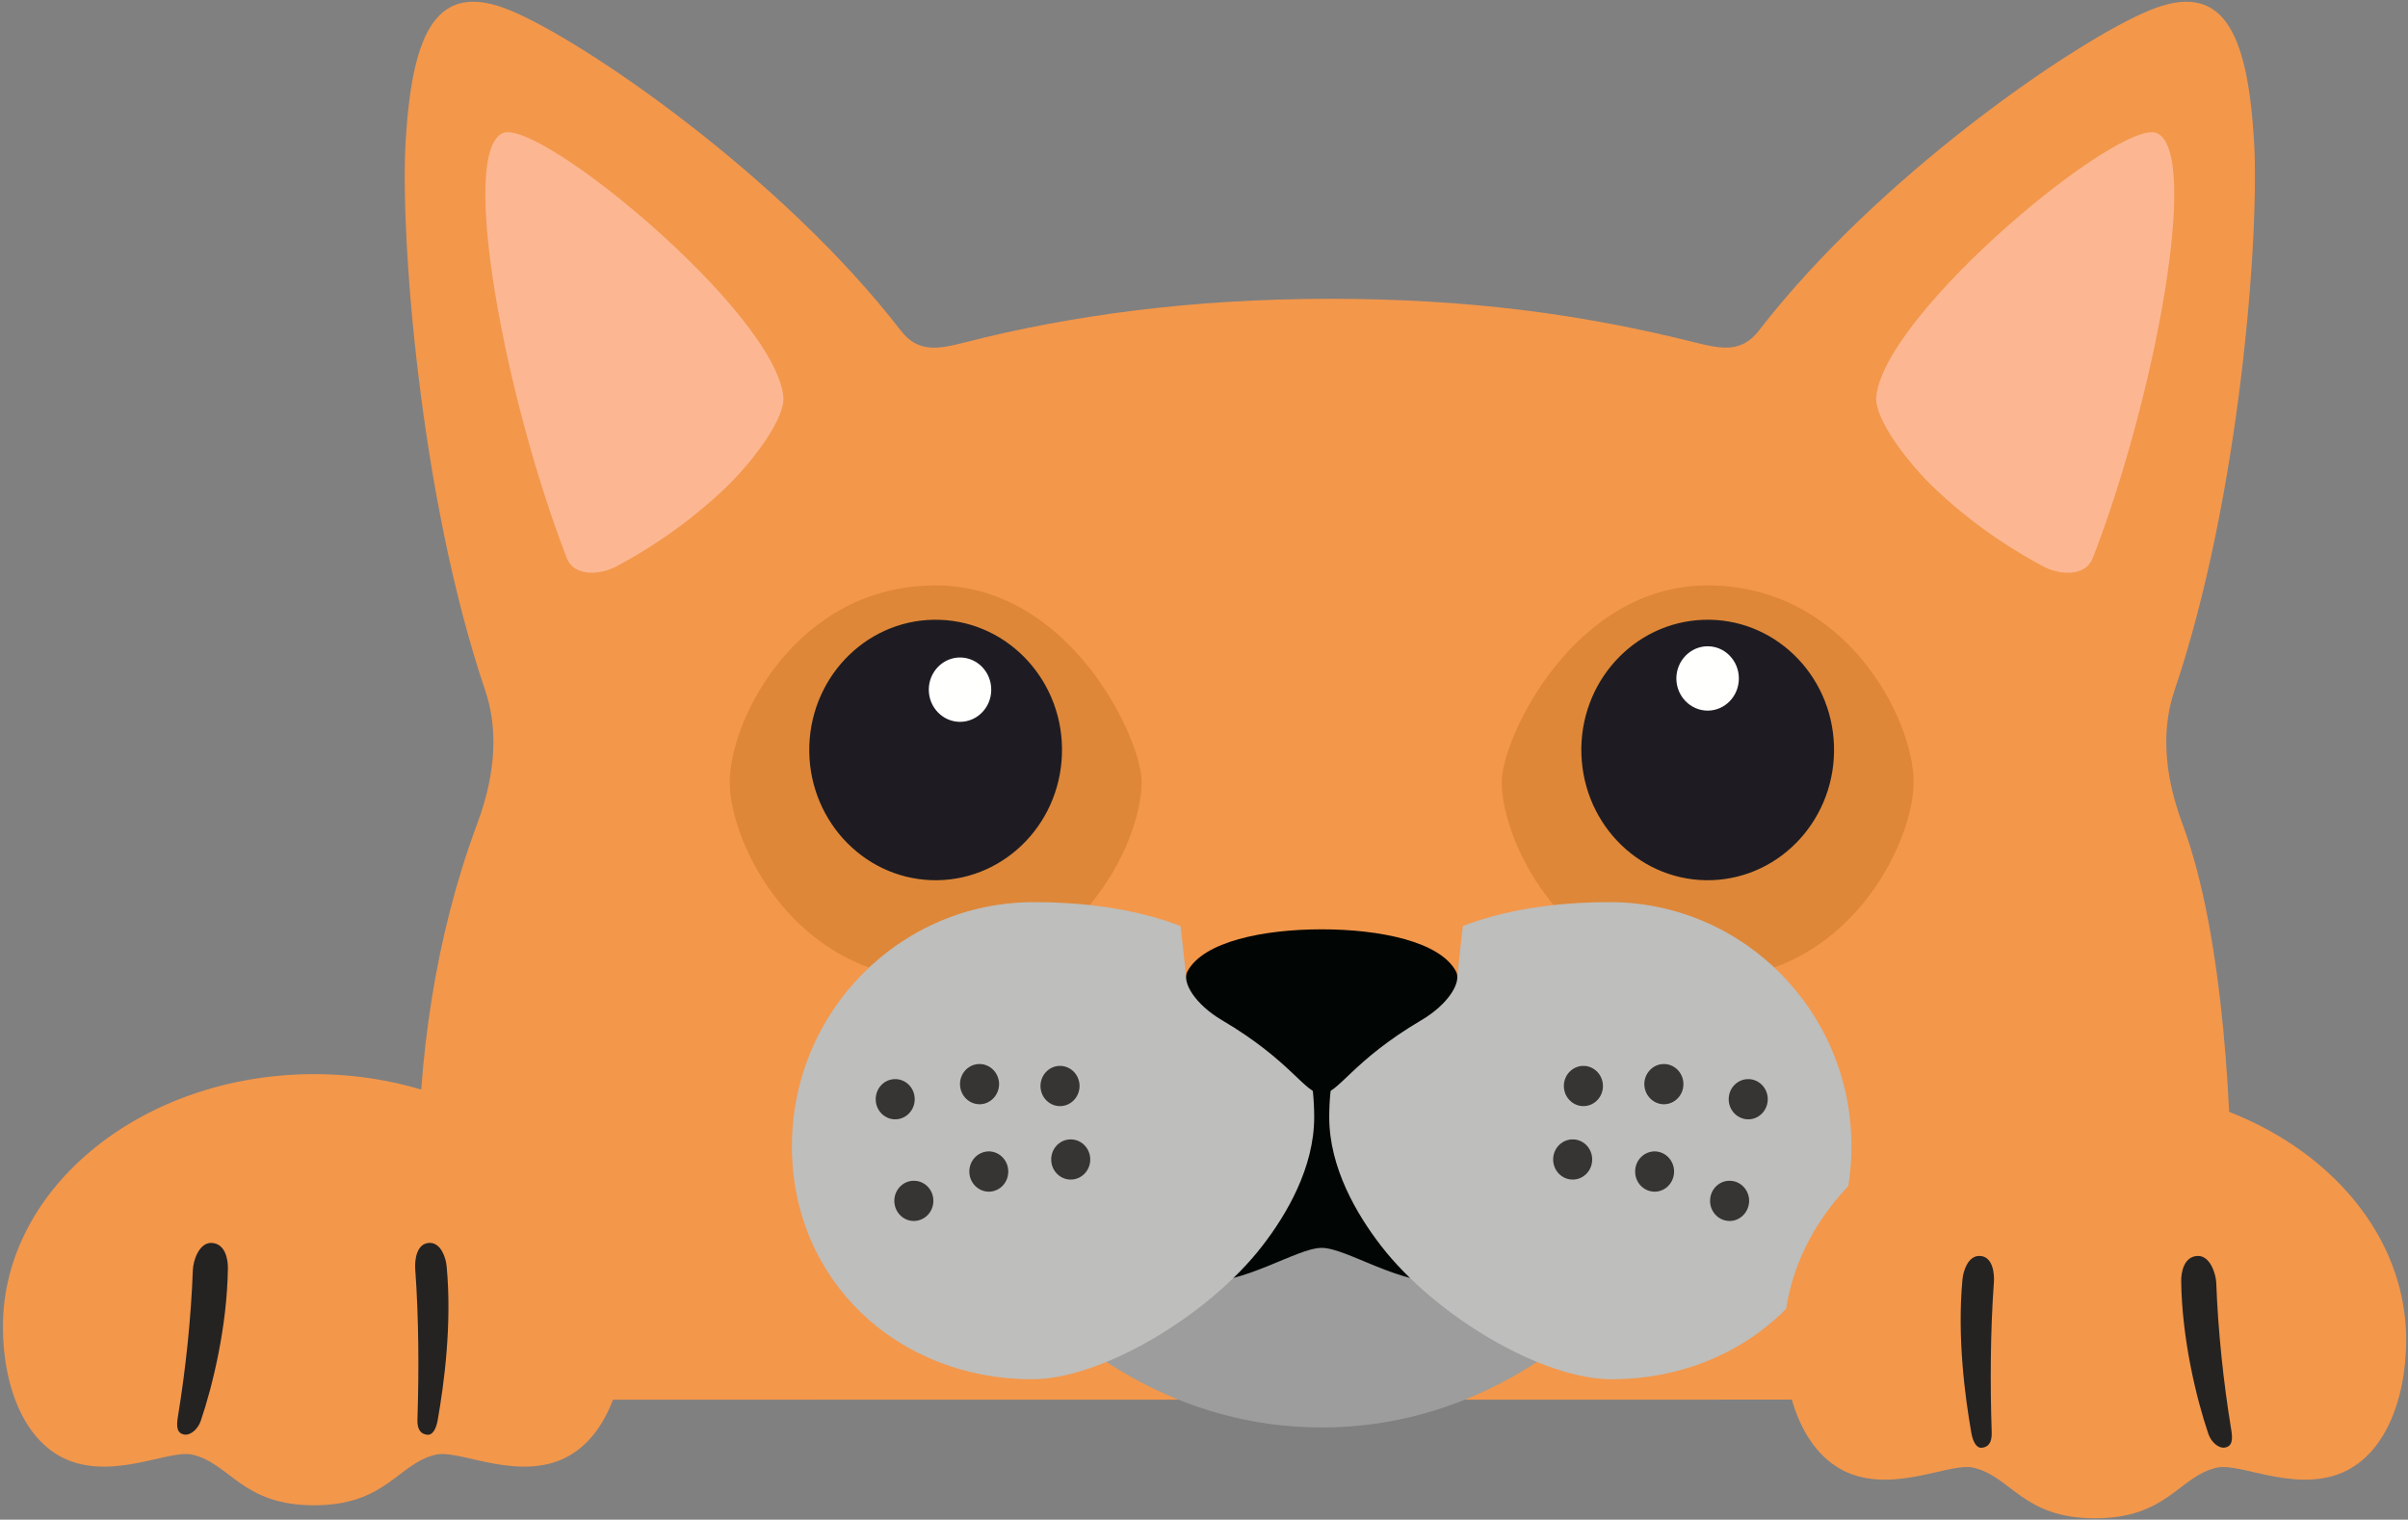 <?xml version="1.0" encoding="UTF-8"?>
<svg width="618px" height="390px" viewBox="0 0 618 390" version="1.1" xmlns="http://www.w3.org/2000/svg" xmlns:xlink="http://www.w3.org/1999/xlink">
    <rect x="0" y="0" width="618" height="390" fill="#808080" stroke="none"/>
    <title>Group</title>
    <g id="Page-1" stroke="none" stroke-width="1" fill="none" fill-rule="evenodd">
        <g id="iStock-1275739749" transform="translate(-1071, -528)">
            <g id="Group" transform="translate(1071.75, 528.445)">
                <path d="M577.74,35.683 C576.01,7.205 569.54,-5.447 550.97,2.184 C532.01,9.968 481.24,44.799 450.69,84.355 C446.29,90.054 441.3,89.193 434.26,87.434 C405.09,80.134 376.05,76.238 340.54,76.238 C305.05,76.238 273.89,80.494 246.84,87.434 C239.8,89.241 234.8,90.054 230.41,84.355 C199.86,44.799 149.09,9.968 130.12,2.184 C111.54,-5.447 105.09,7.205 103.36,35.683 C101.91,59.536 106.9,126.87 123.78,176.77 C126.89,185.96 126.83,197.302 121.7,211.024 C110.93,239.967 106.51,271.135 106.51,302.242 C106.51,336.429 106.51,355.271 106.51,358.768 L557.264,358.737 C567.095,341.313 572.033,327.688 572.077,317.863 C572.227,286.756 570.16,239.967 559.38,211.024 C554.27,197.302 554.21,185.96 557.32,176.77 C574.2,126.87 579.18,59.536 577.74,35.683 Z" id="Fill-77" fill="#F3974B"></path>
                <path d="M128.21,33.738 C117.05,39.028 128.84,101.736 144.71,142.763 C146.59,147.621 153.25,147.137 157.42,144.921 C163.85,141.496 174.01,135.428 184.51,125.643 C192.2,118.494 200.87,106.946 200.29,101.331 C198.01,79.438 137.2,29.482 128.21,33.738" id="Fill-78" fill="#FCB792"></path>
                <path d="M552.87,33.738 C543.89,29.482 483.07,79.438 480.78,101.331 C480.21,106.946 488.88,118.494 496.56,125.643 C507.07,135.428 517.22,141.496 523.65,144.921 C527.82,147.137 534.48,147.621 536.36,142.763 C552.25,101.736 564.03,39.028 552.87,33.738" id="Fill-79" fill="#FCB792"></path>
                <path d="M239.38,149.793 C203.69,149.793 186.53,184.319 186.53,200.265 C186.53,216.224 203.69,250.749 239.38,250.749 C275.07,250.749 292.24,216.224 292.24,200.265 C292.24,188.987 273.78,149.793 239.38,149.793" id="Fill-80" fill="#DE8738"></path>
                <path d="M271.79,193.183 C271.16,211.644 256.15,226.062 238.25,225.431 C220.35,224.782 206.35,209.295 206.96,190.846 C207.6,172.397 222.61,157.961 240.52,158.622 C258.41,159.265 272.43,174.746 271.79,193.183" id="Fill-81" fill="#1E1C22"></path>
                <path d="M437.5,149.793 C473.19,149.793 490.37,184.319 490.37,200.265 C490.37,216.224 473.19,250.749 437.5,250.749 C401.83,250.749 384.67,216.224 384.67,200.265 C384.67,188.987 403.11,149.793 437.5,149.793" id="Fill-82" fill="#DE8738"></path>
                <path d="M405.11,193.183 C405.75,211.644 420.74,226.062 438.64,225.431 C456.56,224.782 470.54,209.295 469.93,190.846 C469.31,172.397 454.28,157.961 436.39,158.622 C418.47,159.265 404.47,174.746 405.11,193.183" id="Fill-83" fill="#1E1C22"></path>
                <path d="M253.65,176.546 C253.65,181.102 250.06,184.803 245.63,184.803 C241.22,184.803 237.62,181.102 237.62,176.546 C237.62,171.996 241.22,168.289 245.63,168.289 C250.06,168.289 253.65,171.996 253.65,176.546" id="Fill-84" fill="#FFFFFE"></path>
                <path d="M445.52,173.666 C445.52,178.222 441.94,181.923 437.51,181.923 C433.1,181.923 429.48,178.222 429.48,173.666 C429.48,169.116 433.1,165.41 437.51,165.41 C441.94,165.41 445.52,169.116 445.52,173.666" id="Fill-85" fill="#FFFFFE"></path>
                <path d="M338.44,263.509 C293.54,263.521 250.26,317.758 252.26,320.296 C272.76,346.417 302.32,365.888 338.44,365.888 C374.59,365.888 404.15,346.417 424.63,320.296 C426.63,317.758 383.34,263.521 338.44,263.509" id="Fill-86" fill="#9C9D9C"></path>
                <path d="M371.94,324.12 C363.25,324.12 342.81,273.754 338.45,269.34 C334.11,273.754 313.67,324.12 304.98,324.12 C296.3,324.12 300.61,328.075 306.21,328.553 C318.18,329.585 332.01,319.8 338.45,319.8 C344.92,319.8 358.75,329.585 370.69,328.553 C376.3,328.075 380.62,324.12 371.94,324.12" id="Fill-87" fill="#010604"></path>
                <path d="M336.53,286.266 C336.53,299.156 329.51,311.172 323.19,319.328 C309.38,337.175 281.95,353.564 263.99,353.523 C229.7,353.44 202.49,328.31 202.49,293.726 C202.49,259.118 230.3,231.073 264.58,231.073 C310.15,231.073 336.53,251.676 336.53,286.266" id="Fill-88" fill="#BEBEBC"></path>
                <path d="M340.39,286.266 C340.39,299.156 347.41,311.172 353.73,319.328 C367.54,337.175 394.96,353.564 412.94,353.523 C447.22,353.44 474.42,328.31 474.42,293.726 C474.42,259.118 446.62,231.073 412.35,231.073 C366.76,231.073 340.39,251.676 340.39,286.266" id="Fill-89" fill="#BEBEBC"></path>
                <path d="M234,281.391 C234.15,284.242 231.99,286.661 229.24,286.809 C226.47,286.945 224.13,284.743 224,281.893 C223.87,279.048 225.98,276.635 228.75,276.493 C231.51,276.357 233.87,278.535 234,281.391" id="Fill-90" fill="#363533"></path>
                <path d="M255.66,277.52 C255.77,280.365 253.65,282.784 250.91,282.938 C248.13,283.068 245.77,280.872 245.64,278.033 C245.49,275.189 247.63,272.763 250.4,272.621 C253.15,272.486 255.49,274.675 255.66,277.52" id="Fill-91" fill="#363533"></path>
                <path d="M276.31,278.004 C276.43,280.86 274.3,283.274 271.54,283.416 C268.77,283.552 266.43,281.356 266.29,278.517 C266.16,275.667 268.27,273.253 271.04,273.099 C273.82,272.97 276.16,275.153 276.31,278.004" id="Fill-92" fill="#363533"></path>
                <path d="M238.79,307.477 C238.93,310.322 236.79,312.753 234.02,312.889 C231.25,313.037 228.92,310.829 228.78,307.985 C228.65,305.14 230.77,302.721 233.53,302.585 C236.31,302.437 238.67,304.633 238.79,307.477" id="Fill-93" fill="#363533"></path>
                <path d="M258.01,299.958 C258.15,302.815 256.04,305.223 253.28,305.37 C250.52,305.512 248.17,303.31 248.03,300.466 C247.89,297.616 250.02,295.196 252.8,295.048 C255.53,294.918 257.88,297.114 258.01,299.958" id="Fill-94" fill="#363533"></path>
                <path d="M279.05,296.866 C279.19,299.711 277.05,302.13 274.29,302.266 C271.54,302.413 269.17,300.218 269.04,297.368 C268.91,294.517 271.03,292.097 273.79,291.968 C276.56,291.826 278.91,294.015 279.05,296.866" id="Fill-95" fill="#363533"></path>
                <path d="M442.92,281.391 C442.77,284.242 444.92,286.661 447.69,286.809 C450.44,286.945 452.8,284.743 452.93,281.893 C453.07,279.048 450.93,276.635 448.17,276.493 C445.41,276.357 443.05,278.535 442.92,281.391" id="Fill-96" fill="#363533"></path>
                <path d="M421.26,277.52 C421.15,280.365 423.27,282.784 426.03,282.938 C428.8,283.068 431.16,280.872 431.28,278.033 C431.42,275.189 429.29,272.763 426.52,272.621 C423.76,272.486 421.42,274.675 421.26,277.52" id="Fill-97" fill="#363533"></path>
                <path d="M400.61,278.004 C400.49,280.86 402.61,283.274 405.38,283.416 C408.15,283.552 410.5,281.356 410.63,278.517 C410.76,275.667 408.64,273.253 405.88,273.099 C403.09,272.97 400.75,275.153 400.61,278.004" id="Fill-98" fill="#363533"></path>
                <path d="M438.14,307.477 C437.99,310.322 440.13,312.753 442.9,312.889 C445.65,313.037 447.99,310.829 448.15,307.985 C448.29,305.14 446.14,302.721 443.38,302.585 C440.61,302.437 438.27,304.633 438.14,307.477" id="Fill-99" fill="#363533"></path>
                <path d="M418.91,299.958 C418.77,302.815 420.88,305.223 423.65,305.37 C426.42,305.512 428.75,303.31 428.89,300.466 C429.02,297.616 426.9,295.196 424.14,295.048 C421.39,294.918 419.03,297.114 418.91,299.958" id="Fill-100" fill="#363533"></path>
                <path d="M397.86,296.866 C397.73,299.711 399.87,302.13 402.62,302.266 C405.38,302.413 407.75,300.218 407.87,297.368 C408.01,294.517 405.89,292.097 403.11,291.968 C400.35,291.826 398,294.015 397.86,296.866" id="Fill-101" fill="#363533"></path>
                <path d="M280.06,152.024 C295.29,171.382 301.67,231.019 303.66,250.283 C303.82,251.87 333.14,266.973 338.45,262.777 C343.77,266.973 373.09,251.87 373.25,250.283 C375.25,231.019 381.63,171.382 396.85,152.024 C396.85,152.024 362.88,126.989 338.45,126.989 C314.04,126.989 280.06,152.024 280.06,152.024 Z" id="Fill-102" fill="#F3974B"></path>
                <path d="M372.94,248.878 C368.84,241.159 353.32,238.049 338.45,238.049 C323.57,238.049 308.08,241.159 303.98,248.878 C302.51,251.67 306.04,257.353 312.86,261.367 C330.83,271.96 334.12,280.246 338.45,280.246 C342.8,280.246 346.08,271.96 364.03,261.367 C370.87,257.353 374.41,251.67 372.94,248.878" id="Fill-103" fill="#010604"></path>
                <path d="M79.86,275.212 C35.95,275.212 0,304.237 0,340.051 C0,355.689 5.83,371.278 18.81,375 C25.35,376.869 32.12,375.595 37.8,374.322 C42.3,373.312 46.11,372.303 48.58,372.86 C58.4,375.096 61.24,385.858 79.86,385.858 C98.48,385.858 101.31,375.096 111.14,372.86 C113.61,372.303 117.42,373.312 121.92,374.322 C127.6,375.595 134.37,376.869 140.92,375 C153.88,371.278 159.72,355.689 159.72,340.051 C159.72,304.237 123.78,275.212 79.86,275.212" id="Fill-204" fill="#F3974B"></path>
                <path d="M109.12,367.768 C109.09,367.768 109.07,367.767 109.04,367.765 C107.31,367.663 106.29,366.507 106.38,363.86 C106.79,351.445 106.73,337.806 105.82,325.331 C105.65,323.016 106.09,318.692 109.39,318.527 C109.45,318.524 109.5,318.522 109.56,318.522 C112.41,318.522 113.67,322.269 113.88,324.538 C115.27,339.346 113.24,354.603 111.58,364.02 C111.18,366.329 110.24,367.768 109.12,367.768" id="Fill-205" fill="#242322"></path>
                <path d="M46.91,367.737 C46.84,367.737 46.77,367.733 46.7,367.725 C44.67,367.49 44.47,365.773 44.9,363.157 C46.92,350.898 48.28,337.845 48.75,325.422 C48.83,323.146 50.3,318.524 53.42,318.524 C53.46,318.524 53.5,318.525 53.54,318.527 C57.06,318.663 57.77,322.721 57.74,325.027 C57.55,339.797 53.9,354.984 50.78,364.18 C50.03,366.366 48.25,367.737 46.91,367.737" id="Fill-206" fill="#242322"></path>
                <path d="M536.92,278.552 C580.84,278.552 616.78,307.577 616.78,343.391 C616.79,359.03 610.95,374.618 597.98,378.342 C591.44,380.211 584.66,378.938 578.99,377.662 C574.49,376.653 570.67,375.643 568.2,376.2 C558.38,378.437 555.55,389.199 536.92,389.199 C518.3,389.199 515.48,378.437 505.65,376.2 C503.18,375.643 499.36,376.653 494.86,377.662 C489.18,378.936 482.41,380.211 475.87,378.342 C462.91,374.618 457.07,359.03 457.07,343.391 C457.07,307.577 493.01,278.552 536.92,278.552" id="Fill-207" fill="#F3974B"></path>
                <path d="M507.67,371.108 C506.55,371.108 505.61,369.668 505.2,367.362 C503.54,357.943 501.52,342.686 502.91,327.878 C503.12,325.61 504.38,321.863 507.23,321.863 C507.29,321.863 507.34,321.864 507.4,321.867 C510.7,322.033 511.14,326.358 510.97,328.672 C510.06,341.149 510,354.785 510.41,367.201 C510.5,369.85 509.47,371.006 507.75,371.106 C507.72,371.107 507.69,371.108 507.67,371.108" id="Fill-208" fill="#242322"></path>
                <path d="M569.88,371.079 C568.54,371.079 566.76,369.707 566.01,367.52 C562.89,358.327 559.24,343.137 559.04,328.367 C559.01,326.061 559.73,322.006 563.25,321.867 C563.29,321.865 563.33,321.865 563.37,321.865 C566.49,321.865 567.95,326.488 568.04,328.762 C568.5,341.185 569.87,354.238 571.89,366.499 C572.32,369.114 572.12,370.83 570.09,371.067 C570.02,371.075 569.95,371.079 569.88,371.079" id="Fill-209" fill="#242322"></path>
            </g>
        </g>
    </g>
</svg>